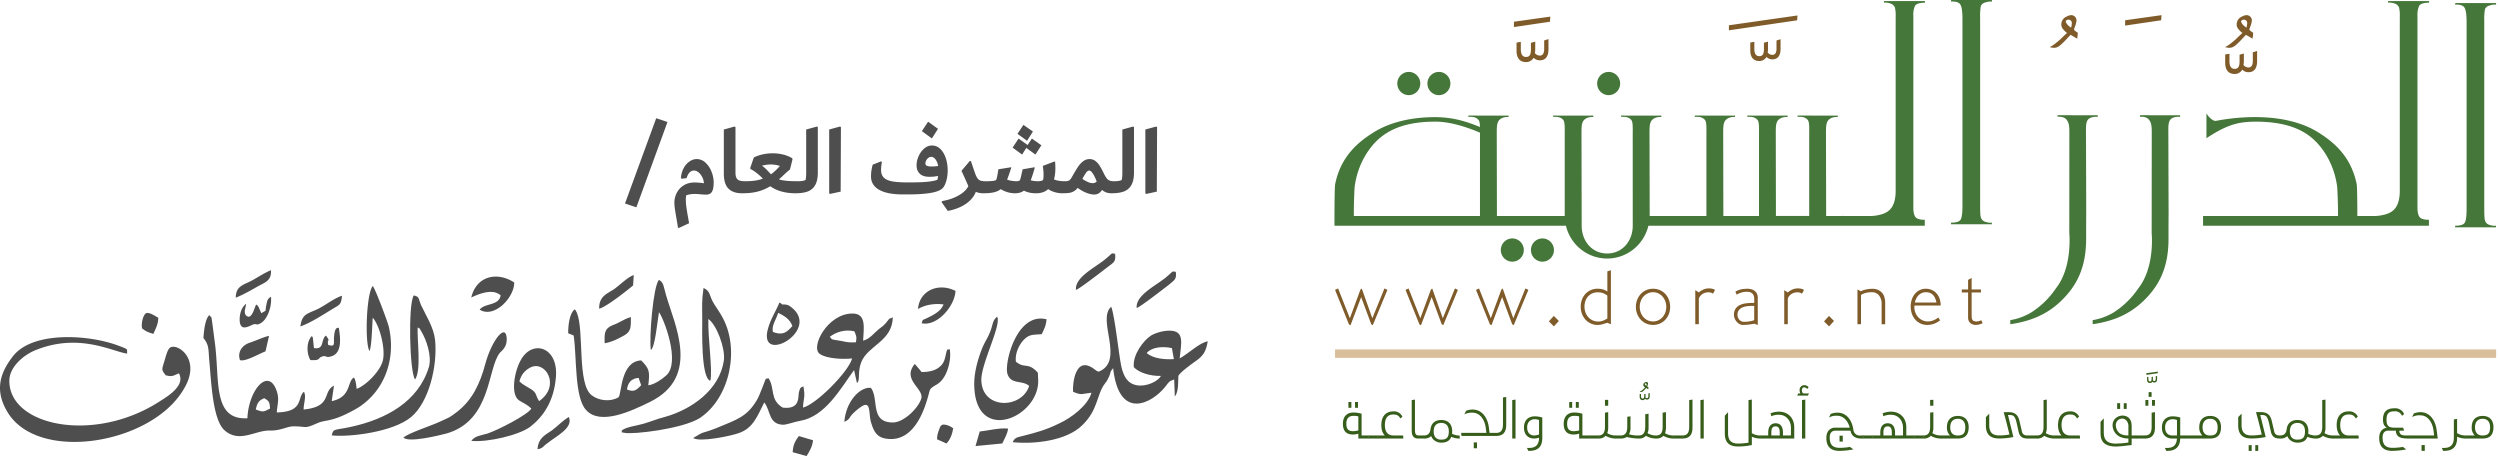 <svg width="296" height="56" xmlns="http://www.w3.org/2000/svg"><g fill="none" fill-rule="evenodd"><path d="M160.829 51.347a2.189 2.189 0 0 1-.639.1c-.703 0-1.19-.331-1.19-1.273 0-.95.559-1.331 1.24-1.331.329-.002.657.046.972.143v2.576h.827l.036.36h-1.246v-.575Zm0-2.044a1.886 1.886 0 0 0-.588-.064c-.464 0-.834.223-.834.935 0 .698.32.878.79.878a2.35 2.35 0 0 0 .632-.094v-1.655Zm-1.175-1.704h.349v.683h-.35v-.683Zm.783 0h.349v.683h-.35v-.683Z" fill="#375D1B" fill-rule="nonzero"/><path fill="#375D1B" fill-rule="nonzero" d="M162.001 51.562h1.11l.036.36h-1.11z"/><path d="M163.073 51.562h.885c-.261-.258-.413-.661-.413-1.244 0-1.109.61-1.612 1.415-1.612.456-.04.889.209 1.087.626l-.246.216c-.196-.39-.464-.475-.841-.475-.618 0-.994.381-.994 1.244 0 .785.312 1.245 1.03 1.245h1.13l.037.36h-3.052l-.038-.36ZM167.894 51.922c-.312 0-.747-.115-.747-.9v-3.654l.384-.058v3.67c0 .518.232.582.442.582h.639l.036.36h-.754Z" fill="#375D1B" fill-rule="nonzero"/><path d="M169.372 50.814c.094-.748.601-1.087 1.276-1.087.878 0 1.291.56 1.291 1.332 0 .098-.007.197-.022.294.265.137.559.208.856.209h.036l.036.36h-.043c-.334 0-.665-.069-.972-.202-.174.468-.572.691-1.182.691a1.365 1.365 0 0 1-.928-.36 1.167 1.167 0 0 1-.268-.417c-.23.207-.534.31-.841.288l-.036-.36c.5 0 .732-.252.797-.748m2.168.259c0-.685-.37-1-.892-1-.464 0-.819.237-.877.755l-.014.108a.826.826 0 0 0-.008.137c0 .683.349.978.863.978h.036c.646 0 .892-.287.892-.978M173.037 51.612l-.037-.36h2.988l-.08-.64c-.138-.95-.69-1.75-1.56-1.75h-.015a1.812 1.812 0 0 0-.956.204l.21-.426c.245-.098.505-.149.769-.15 1.029 0 1.747.84 1.92 2.072l.088.69h.805c.573 0 .783-.36.783-1.043v-3.151l.385-.058v3.324c0 .842-.377 1.288-1.168 1.288h-4.132Zm1.457.77h.384v.691h-.384v-.691ZM179.048 51.922v-4.554l.391-.058v4.612zM180.787 53.03c.087.007.167.007.246.007.847 0 1.189-.432 1.189-1.216-.19.062-.388.096-.588.101-.66 0-1.196-.417-1.196-1.309 0-.914.588-1.316 1.247-1.316.312-.003.623.043.922.136v2.424c0 1.007-.486 1.526-1.538 1.526h-.116l-.166-.353Zm1.436-3.302a1.546 1.546 0 0 0-.522-.094c-.435 0-.885.288-.885.971 0 .691.406.957.849.957.191-.008.38-.049.558-.122v-1.712ZM186.97 51.347a2.189 2.189 0 0 1-.638.1c-.703 0-1.19-.331-1.19-1.273 0-.95.56-1.331 1.24-1.331.33-.002.658.046.973.143v2.576h.826l.036.36h-1.247v-.575Zm0-2.044a1.884 1.884 0 0 0-.588-.064c-.463 0-.833.223-.833.935 0 .698.319.878.79.878.214-.003.426-.034.631-.094v-1.655Zm-1.174-1.705h.348v.683h-.348v-.683Zm.782 0h.35v.683h-.35v-.683Z" fill="#375D1B" fill-rule="nonzero"/><path fill="#375D1B" fill-rule="nonzero" d="M188.143 51.562h1.11l.036.36h-1.11z"/><path d="M191.304 51.922c-.42.002-.834-.11-1.197-.323a1.075 1.075 0 0 1-.848.323h-.007l-.037-.36h.008c.587 0 .805-.353.805-1.043v-1.662l.384-.057v1.834c.004.221-.036.441-.116.647.292.183.628.28.972.28h.036l.036.361h-.036Zm-1.276-4.575h.384v.69h-.384v-.69ZM194.912 45.944l-.058.058c-.036.036-.101.115-.218.222-.143.145-.231.194-.34.194a.511.511 0 0 1-.145-.021l-.02-.007c.145-.073.28-.168.398-.28.08-.08.167-.159.254-.238a.061.061 0 0 1-.037-.021.73.73 0 0 1-.109-.108.249.249 0 0 1-.072-.18.31.31 0 0 1 .204-.287.351.351 0 0 1 .166-.05.191.191 0 0 1 .144.06c.037.04.056.094.052.148a1.214 1.214 0 0 1-.072.251l-.023.065c.03.058.146.116.146.122-.008.108-.022.18-.022.217-.03-.021-.087-.05-.145-.087a1.386 1.386 0 0 1-.101-.058m.253.641v.323c0 .122-.044.23-.16.23a.242.242 0 0 1-.188-.092.714.714 0 0 0 .014-.123v-.295l-.16.044v.244c0 .173-.042.274-.18.274-.145 0-.196-.116-.196-.288v-.267l-.16.029v.302c0 .237.103.41.356.41a.328.328 0 0 0 .282-.158c.061.063.145.097.232.094.24 0 .32-.187.32-.396v-.381l-.16.05Zm-.239-.9c.007-.014.007-.028.014-.05a.548.548 0 0 0 .015-.108.122.122 0 0 0-.03-.097.12.12 0 0 0-.093-.04c-.065 0-.1.037-.1.072a.1.1 0 0 0 .02.052.44.44 0 0 0 .109.12.44.44 0 0 1 .065.052" fill="#375D1B" fill-rule="nonzero"/><path d="M191.252 51.562h.61c.587 0 .805-.353.805-1.043v-1.173l.384-.057v1.345a1.504 1.504 0 0 1-.13.684c-.008.029-.037.064-.045.093.075.03.153.052.233.065l.086.022c.264.047.53.069.798.064.588 0 .805-.353.805-1.043v-1.475l.392-.064v1.654c.009.223-.034.444-.124.647.295.183.633.28.979.281.602 0 .812-.344.812-1.043v-1.662l.392-.058v1.835c0 .223-.037.444-.11.655.297.178.635.272.98.273h.036l.036.36h-.043a2.33 2.33 0 0 1-1.198-.323c-.23.229-.547.346-.87.322a2.37 2.37 0 0 1-1.203-.322c-.221.23-.532.348-.848.322a6.132 6.132 0 0 1-1.117-.114c-.05-.008-.102-.014-.138-.023a.6.6 0 0 1-.145-.05c-.218.134-.47.199-.725.188h-.616l-.036-.36Z" fill="#375D1B" fill-rule="nonzero"/><path fill="#375D1B" fill-rule="nonzero" d="M198.115 51.562h1.11l.036.36h-1.11z"/><path d="M199.187 51.562c.602 0 .813-.344.813-1.043v-3.153l.391-.057v3.324c0 .842-.377 1.286-1.167 1.286l-.037-.357ZM201.334 51.922v-4.554l.39-.058v4.612zM207.416 52.691a7.551 7.551 0 0 1-1.653.173c-1.052 0-1.545-.51-1.545-1.54v-2.108l.385-.418v2.475c0 .836.349 1.245 1.19 1.245a7.656 7.656 0 0 0 1.231-.108v-5.043l.392-.057v3.971c.292.183.629.28.972.281h.037l.035.36h-.043c-.345 0-.686-.074-1-.216v.985Z" fill="#375D1B" fill-rule="nonzero"/><path d="M209.357 51.224c0-.863.442-1.109.877-1.109s.87.246.87 1.11v.337h.943v-.899c0-.929-.617-1.554-1.407-1.554a2.097 2.097 0 0 0-.921.173l-.086-.346a2.766 2.766 0 0 1 1.014-.194c.942 0 1.792.634 1.792 1.871v1.31h-4.018l-.036-.36h.972v-.339Zm.877-.742c-.464 0-.508.39-.508.742v.338h.994v-.338c0-.332-.051-.742-.486-.742M212.907 46.59h.255a.785.785 0 0 1-.087-.38.554.554 0 0 1 .144-.43.542.542 0 0 1 .414-.175c.2-.001.387.092.508.252l-.166.194a.603.603 0 0 0-.342-.194c-.166 0-.29.115-.29.353 0 .252.095.38.29.38h.552l-.132.252h-1.268l.122-.252Zm.45 5.332v-4.554l.391-.058v4.612h-.391ZM220.621 51.562l.036.36h-.333c-.674 0-1.138-.352-1.219-.928h-1.84c-.117 0-.624.043-.624.79v.023c0 .828.34 1.215 1.174 1.215.41 0 .82-.035 1.225-.107l.399.295a9.24 9.24 0 0 1-1.653.173c-1.03 0-1.544-.504-1.544-1.504v-.036c0-.994.667-1.173.913-1.21h1.85c-.19-.776-.74-1.41-1.487-1.41h-.015a1.817 1.817 0 0 0-.957.21l.21-.425c.256-.096.525-.147.798-.151 1 0 1.712.792 1.885 2.021a.76.76 0 0 0 .274.52.743.743 0 0 0 .56.163h.348Zm-2.436.022h-.384v.698h.384v-.698Z" fill="#375D1B" fill-rule="nonzero"/><path fill="#375D1B" fill-rule="nonzero" d="M220.582 51.562h1.11l.036.36h-1.108z"/><path d="M222.627 51.224c0-.863.442-1.109.877-1.109s.87.246.87 1.11v.337h.944v-.899c0-.929-.618-1.554-1.408-1.554a2.098 2.098 0 0 0-.92.173l-.087-.346a2.767 2.767 0 0 1 1.015-.194c.942 0 1.79.634 1.79 1.871v.95h.972l.036.36h-5.025l-.036-.36h.972v-.339Zm.878-.742c-.464 0-.508.39-.508.742v.338h.994v-.338c0-.332-.051-.742-.486-.742" fill="#375D1B" fill-rule="nonzero"/><path fill="#375D1B" fill-rule="nonzero" d="M226.642 51.562h1.109l.036.36h-1.11z"/><path d="M229.803 51.922c-.42.002-.834-.11-1.197-.323a1.076 1.076 0 0 1-.848.323h-.008l-.036-.36h.007c.587 0 .806-.353.806-1.043v-1.662l.384-.057v1.834c.003.221-.036.441-.117.647.292.183.628.28.972.28h.037l.035.361h-.035Zm-1.276-4.575h.384v.69h-.384v-.69Z" fill="#375D1B" fill-rule="nonzero"/><path d="M229.764 51.562h1.116a1.288 1.288 0 0 1-.362-.993c0-.906.55-1.324 1.29-1.324.878 0 1.284.562 1.284 1.324 0 .943-.443 1.353-1.284 1.353H229.8l-.036-.36Zm2.929-.971c0-.684-.362-1.008-.885-1.008-.529 0-.899.324-.899 1.008 0 .67.35.971.862.971h.036c.639 0 .885-.28.885-.971M238.385 51.743a8.173 8.173 0 0 1-1.712.172c-1.052 0-1.544-.511-1.544-1.54v-.986l.398-.41v1.339c0 .835.34 1.237 1.175 1.237a6.78 6.78 0 0 0 1.218-.108c-.667-2.712-.507-1.942-.595-2.317l-.087-.337h.544c.775 0 1.153.316 1.327 1.064l.276 1.195c.094.467.42.51.71.51h.015l.036.36h-.008c-.399 0-.957-.02-1.131-.777l-.225-1.021c-.174-.756-.326-.986-.811-.986h-.226l.64 2.605Z" fill="#375D1B" fill-rule="nonzero"/><path fill="#375D1B" fill-rule="nonzero" d="M240.07 51.562h1.11l.036.36h-1.108z"/><path d="M243.232 51.922c-.42.002-.834-.11-1.197-.323a1.076 1.076 0 0 1-.848.323h-.008l-.036-.36h.007c.588 0 .806-.353.806-1.043v-3.151l.383-.058v3.324c.004.221-.035.441-.116.647.292.184.63.28.973.281h.036l.036.36h-.036Z" fill="#375D1B" fill-rule="nonzero"/><path d="M243.195 51.562h.884c-.261-.258-.414-.661-.414-1.244 0-1.109.61-1.612 1.415-1.612.456-.041.89.208 1.087.626l-.246.216c-.195-.39-.464-.475-.841-.475-.616 0-.994.381-.994 1.244 0 .785.312 1.245 1.03 1.245h1.131l.036.36h-3.052l-.036-.36ZM252.387 51.562h.522l.036.36h-.558v.77c-.138.007-.283.043-.435.05-.466.07-.936.113-1.407.13-.986 0-1.842-.296-1.842-1.547v-1.383l.384-.408v1.733c0 1.014.66 1.258 1.43 1.258.497-.008.994-.05 1.486-.128v-.475c-.812 0-1.567-.324-1.82-1.166-.487-1.748 2.196-2.216 2.204-.394v1.2Zm-.384-1.23c-.204-1.286-1.77-.82-1.45.323.18.626.608.907 1.45.907v-1.23Zm-1.335-2.597h.356v.683h-.356v-.683Zm.783 0h.349v.683h-.349v-.683Z" fill="#375D1B" fill-rule="nonzero"/><path fill="#375D1B" fill-rule="nonzero" d="M252.87 51.562h1.11l.035.36h-1.108zM254.123 44.382l.008-.195 1.356-.187-.008.187-1.356.195Zm1.277.122v.388c0 .209-.08.396-.32.396a.309.309 0 0 1-.232-.094.338.338 0 0 1-.282.152c-.254 0-.355-.16-.355-.41v-.296l.159-.029v.266c0 .173.051.289.196.289.137 0 .18-.109.18-.274v-.244l.16-.044v.288a.623.623 0 0 1-.014.122c.045.06.114.098.188.1.117 0 .16-.114.16-.229v-.324l.16-.057Z"/><path d="M253.943 51.562c.602 0 .812-.345.812-1.043v-1.662l.391-.057v1.834c0 .842-.377 1.288-1.167 1.288l-.036-.36Zm.072-4.201h.348v.676h-.348v-.676Zm.384-.936h.349v.562h-.349v-.562Zm.4.936h.348v.676h-.349v-.676ZM256.32 53.03c.087.007.166.007.246.007.812 0 1.145-.396 1.182-1.115h-.58c-.66 0-1.197-.417-1.197-1.309 0-.914.587-1.316 1.247-1.316.312-.003.623.043.921.136v2.13h.464l.036.36h-.5c-.029.956-.515 1.459-1.537 1.459h-.116l-.167-.352Zm.029-2.425c0 .691.406.957.849.957h.557v-1.834a1.565 1.565 0 0 0-.522-.094c-.435 0-.885.288-.885.971" fill="#375D1B" fill-rule="nonzero"/><path fill="#375D1B" fill-rule="nonzero" d="M258.566 51.562h1.11l.036.36h-1.108z"/><path d="M259.64 51.562h1.116a1.288 1.288 0 0 1-.363-.993c0-.906.55-1.324 1.29-1.324.879 0 1.285.562 1.285 1.324 0 .943-.443 1.353-1.285 1.353h-2.008l-.036-.36Zm2.928-.971c0-.684-.362-1.008-.885-1.008-.528 0-.898.324-.898 1.008 0 .67.349.971.863.971h.035c.64 0 .885-.28.885-.971M268.258 51.743a8.126 8.126 0 0 1-1.711.172c-1.052 0-1.545-.511-1.545-1.54v-.986l.4-.41v1.338c0 .836.34 1.238 1.174 1.238.408.001.816-.035 1.218-.108-.667-2.712-.507-1.943-.595-2.317l-.087-.338h.544c.775 0 1.152.317 1.327 1.065l.275 1.195c.095.467.421.51.71.51h.015l.037.36h-.008c-.399 0-.957-.02-1.13-.778l-.227-1.02c-.174-.756-.326-.987-.812-.987h-.226l.641 2.606Zm-1.66.963h-.355v.683h.354v-.683Zm.775 0h-.348v.683h.348v-.683Z" fill="#375D1B" fill-rule="nonzero"/><path d="M270.742 50.814c.095-.748.602-1.087 1.276-1.087.878 0 1.292.56 1.292 1.332 0 .098-.006.197-.02.294.264.137.557.209.854.209h.036l.037.36h-.045c-.334 0-.665-.069-.972-.202-.174.468-.573.691-1.182.691a1.365 1.365 0 0 1-.928-.36 1.169 1.169 0 0 1-.267-.417c-.23.206-.534.31-.841.288l-.036-.36c.5 0 .732-.252.797-.748m2.168.259c0-.685-.369-1-.892-1-.464 0-.819.237-.876.755l-.015.108a.826.826 0 0 0-.008.137c0 .683.349.978.863.978h.036c.646 0 .892-.287.892-.978" fill="#375D1B" fill-rule="nonzero"/><path d="M276.23 51.922c-.42.002-.834-.11-1.197-.323a1.076 1.076 0 0 1-.848.323h-.008l-.036-.36h.007c.588 0 .806-.353.806-1.043v-3.151l.383-.058v3.324c.004.221-.035.441-.115.647.291.183.628.28.971.281h.037l.036.36h-.036Z" fill="#375D1B" fill-rule="nonzero"/><path d="M276.193 51.562h.884c-.26-.258-.413-.661-.413-1.244 0-1.109.609-1.612 1.413-1.612.457-.04.89.209 1.088.626l-.246.216c-.195-.39-.464-.475-.842-.475-.615 0-.993.381-.993 1.244 0 .785.312 1.245 1.03 1.245h1.131l.036.36h-3.052l-.036-.36ZM282.723 50.994c-.116 0-.624.042-.624.79v.023c0 .827.34 1.216 1.175 1.216.41 0 .82-.036 1.226-.108l.398.294a9.193 9.193 0 0 1-1.653.174c-1.03 0-1.545-.504-1.545-1.505v-.035c0-.993.668-1.173.914-1.209-.26-.108-.47-.396-.47-.942 0-1.101.608-1.353 1.405-1.353.47-.026.907.246 1.095.683l-.246.216a.854.854 0 0 0-.841-.54c-.616 0-.994.146-.994.994 0 .776.29.943.972.943h1l.102.36h-.551c0 .525.384.568.848.568h.32l.035.359h-.043c-.79 0-1.552-.044-1.574-.927h-.949Z" fill="#375D1B" fill-rule="nonzero"/><path d="M288.63 51.922h-3.379l-.035-.36h2.987l-.08-.64c-.138-.95-.689-1.75-1.56-1.75h-.014a1.815 1.815 0 0 0-.957.204l.21-.426c.25-.097.516-.148.784-.15 1.022 0 1.733.84 1.907 2.072l.137 1.05Zm-1.537.77h-.383v.69h.384v-.69ZM289.107 53.03c.087.007.152.007.24.007.84 0 1.19-.41 1.19-1.245v-2.136l.384-.058v1.684c.294.184.633.281.98.28h.035l.036.36h-.043c-.347 0-.69-.074-1.008-.215v.137c0 1.028-.493 1.54-1.545 1.54h-.11l-.159-.354Z" fill="#375D1B" fill-rule="nonzero"/><path d="M291.897 51.562h1.117a1.288 1.288 0 0 1-.363-.993c0-.906.551-1.324 1.291-1.324.878 0 1.284.562 1.284 1.324 0 .943-.442 1.353-1.284 1.353h-2.008l-.037-.36Zm2.93-.971c0-.684-.363-1.008-.885-1.008-.53 0-.9.324-.9 1.008 0 .67.35.971.864.971h.036c.639 0 .885-.28.885-.971" fill="#375D1B" fill-rule="nonzero"/><path fill="#D8BE9B" fill-rule="nonzero" d="M158.071 41.37h137.47v1h-137.47z"/><path d="m253.37 13.642 4.757.008v.187c-.237-.026-.826-.021-1.126.292-.315.332-.267 1.015-.268 1.728l.03 9.47c-.005.181-.008.863-.01 1.526v.984l-.001.125v.32c0 3.325-1.047 5.536-3.053 7.43-1.597 1.509-3.5 2.324-5.927 2.676v-.485a7.091 7.091 0 0 0 2.467-.9 10.04 10.04 0 0 0 2.938-2.866c1.992-2.517 1.58-6.532 1.58-6.532l.01-11.711c.003-.87-.011-1.311-.32-1.709-.193-.249-.503-.389-1.076-.36l-.002-.183Zm-9.754-.002 4.758.01v.186c-.236-.024-.827-.02-1.126.293-.315.331-.267 1.015-.267 1.728l.029 9.47c-.007.215-.01 1.128-.011 1.883l-.001.753v.32c0 3.324-1.047 5.534-3.053 7.43-1.597 1.508-3.5 2.323-5.928 2.676v-.485a7.115 7.115 0 0 0 2.467-.9 10.041 10.041 0 0 0 2.938-2.866c1.993-2.519 1.582-6.534 1.582-6.534l.008-11.71c.004-.87-.011-1.312-.32-1.71-.19-.249-.501-.389-1.076-.359v-.185ZM227.918.125v.187c-.656.018-1.049.144-1.18.38a2.474 2.474 0 0 0-.198 1.15v22.751c0 .52.085.89.254 1.107.166.214.533.324 1.1.324v.7H195.17c-.544 2.28-2.562 3.886-4.882 3.886s-4.338-1.606-4.882-3.886H158v-1.152c.004-1.11.016-3.446.086-3.783.68-3.35 2.809-5.02 4.505-6.089 2.175-1.373 4.876-1.832 7.318-1.832 2.43 0 4.166.712 5.32 1.168-.011-.404-.05-.696-.178-.841-.274-.317-.62-.386-1.194-.357l-.002-.157 4.761.007-.003.166c-.177-.017-.775-.017-1.118.377-.273.312-.277.811-.28 1.525l.02 9.815h8.026v-9.655c.004-.873.027-1.482-.18-1.72-.272-.317-.619-.386-1.193-.357v-.157l4.758.007-.001.166c-.177-.017-.774-.017-1.117.377-.274.312-.278.811-.28 1.524l.021 10.967c0 1.817 1.219 3.29 3.017 3.29 1.797 0 3.029-1.474 3.029-3.29l-.003-10.807c.008-.872.028-1.482-.177-1.72-.274-.317-.62-.386-1.194-.357l-.001-.157 4.757.007v.166c-.177-.017-.773-.017-1.116.377-.274.312-.279.811-.28 1.525l.02 9.814h6.715v-9.655c.007-.872.028-1.481-.177-1.72-.273-.316-.62-.386-1.195-.356v-.158l4.758.007v.166c-.179-.017-.773-.017-1.117.377-.274.313-.279.812-.28 1.525l.019 9.815h4.22v-9.655c.003-.872.026-1.482-.18-1.72-.274-.317-.62-.386-1.195-.357v-.157l4.76.006-.004.166c-.176-.017-.772-.017-1.116.377-.273.312-.278.811-.278 1.525l.017 9.814h3.94v-9.655c.005-.872.027-1.481-.18-1.72-.272-.316-.618-.386-1.193-.356v-.158l4.76.007-.004.166c-.177-.017-.772-.017-1.117.377-.273.313-.277.812-.28 1.525l.02 9.815h1.894a.034.034 0 0 0 .002-.017c.054.008.107.01.161.017h3.386c.91-.07 1.579-.286 2-.65.528-.452.789-1.229.789-2.334V1.968a3.92 3.92 0 0 0-.086-1.07.84.84 0 0 0-.359-.412 1.879 1.879 0 0 0-.944-.174V.125h4.86Zm67.622.24-.01.187a1.829 1.829 0 0 0-.796.113.698.698 0 0 0-.516.436c-.072.447-.1.9-.081 1.354v22.282c0 .765.03 1.23.093 1.4a.815.815 0 0 0 .357.424c.295.137.62.194.942.167v.188h-4.839v-.188c.606.001.983-.117 1.132-.354.148-.236.223-.773.223-1.61V2.615c0-.87-.083-1.44-.248-1.708-.162-.27-.531-.389-1.107-.356l.01-.187h4.84Zm-7.935-.24v.187c-.655.018-1.049.144-1.176.38a2.472 2.472 0 0 0-.2 1.15v22.751c0 .52.086.89.253 1.108.168.213.536.323 1.102.323v.7h-26.742v-1.152h15.974c.027-1.018-.058-3.005-.094-3.456-.38-2.888-1.858-4.8-2.914-5.717-1.67-1.449-3.94-1.974-6.634-1.997-1.981.015-3.305.222-5.93 1.963v-2.941c.36.595.861.938 1.124.887 2.78-.539 8.297-1.046 12.155 1.388 1.696 1.069 3.825 2.739 4.506 6.089.069.337.08 2.672.083 3.783h2.233c.91-.07 1.58-.286 2.001-.65.527-.452.789-1.229.789-2.335V1.968c.02-.359-.01-.719-.086-1.07a.838.838 0 0 0-.36-.412 1.882 1.882 0 0 0-.943-.174V.125h4.86ZM169.942 14.402c-2.697 0-4.964.548-6.637 1.997-1.056.917-2.533 2.83-2.914 5.717-.034.451-.12 2.438-.092 3.456h14.93v-9.655l.002-.206c-1.306-.563-3.39-1.31-5.289-1.31ZM231.001.188c.575-.033.945.085 1.107.356.167.27.246.837.246 1.708v22.146c0 .837-.075 1.374-.22 1.61-.15.237-.527.356-1.134.356v.187h4.838v-.187a1.861 1.861 0 0 1-.941-.169.83.83 0 0 1-.358-.423c-.061-.17-.092-.635-.092-1.4V2.09a6.786 6.786 0 0 1 .08-1.355.701.701 0 0 1 .517-.435c.254-.096.525-.134.794-.113L235.85 0h-4.837l-.011.188Z" fill="#45773A" fill-rule="nonzero"/><path d="M190.465 11.265c.751 0 1.36-.616 1.36-1.375 0-.76-.608-1.375-1.36-1.376-.75 0-1.36.614-1.361 1.374 0 .76.609 1.376 1.36 1.377M170.368 11.265c.75 0 1.36-.615 1.36-1.375s-.608-1.375-1.36-1.376c-.75 0-1.36.614-1.361 1.374 0 .365.142.715.398.973.255.259.601.404.963.404M166.8 11.265c.75 0 1.36-.615 1.361-1.374 0-.76-.608-1.376-1.36-1.377-.75 0-1.36.614-1.361 1.374 0 .365.142.715.397.973s.601.404.962.404M182.625 28.23a1.36 1.36 0 0 0-1.257.85 1.387 1.387 0 0 0 .296 1.5c.39.393.976.51 1.484.296.509-.214.84-.716.839-1.273a1.369 1.369 0 0 0-1.362-1.373M179.057 28.23a1.36 1.36 0 0 0-1.257.85 1.387 1.387 0 0 0 .297 1.5c.39.393.975.51 1.484.296.508-.214.839-.716.838-1.273a1.369 1.369 0 0 0-1.362-1.373" fill="#45773A" fill-rule="nonzero"/><path d="M267.241 6.033v1.234c0 .676-.255 1.282-1.014 1.282a.978.978 0 0 1-.739-.302c-.189.319-.53.513-.897.512-.808 0-1.129-.56-1.129-1.328v-.98l.505-.092v.863c0 .56.163.93.623.93.438 0 .575-.325.575-.885v-.792l.508-.14v.955c-.006.133-.021.266-.045.397.142.189.363.3.598.303.369 0 .507-.35.507-.745v-1.05l.508-.162Zm-83.902-1.408V5.86c0 .677-.254 1.281-1.014 1.281a.97.97 0 0 1-.738-.301c-.19.318-.53.512-.898.512-.806 0-1.13-.56-1.13-1.33v-.977l.506-.093v.862c0 .559.162.93.624.93.437 0 .574-.324.574-.885v-.79l.509-.14v.954c-.006.133-.021.265-.047.396.143.19.364.301.6.303.368 0 .506-.349.506-.744v-1.05l.508-.162Zm27.48.016v1.17c0 .642-.24 1.216-.96 1.216a.918.918 0 0 1-.7-.286.993.993 0 0 1-.853.485c-.765 0-1.072-.531-1.072-1.26v-.929l.48-.087v.818c0 .53.154.882.592.882.414 0 .545-.308.545-.839V5.06l.482-.132v.905c-.004.126-.02.252-.043.376.135.18.345.286.568.287.35 0 .48-.33.48-.706v-.995l.481-.154Zm55.176-2.847c.174-.002.34.07.46.199a.629.629 0 0 1 .163.476 1.489 1.489 0 0 1-.046.256 3.799 3.799 0 0 1-.185.56l-.068.21c.092.184.46.372.46.396-.022.349-.07.582-.07.698-.091-.07-.276-.163-.46-.278a5.08 5.08 0 0 1-.321-.187l-.185.187c-.115.115-.323.37-.692.72-.462.467-.738.629-1.084.629a1.662 1.662 0 0 1-.459-.07l-.07-.023c.344-.117.83-.536 1.268-.907.252-.257.53-.513.806-.769a.211.211 0 0 1-.115-.07 2.32 2.32 0 0 1-.345-.35.814.814 0 0 1-.231-.583c.003-.416.26-.786.646-.932.16-.097.342-.153.528-.162Zm-20.762 0c.173-.002.34.07.458.199a.629.629 0 0 1 .164.476 1.534 1.534 0 0 1-.046.256 3.95 3.95 0 0 1-.185.56l-.069.209c.093.186.46.373.46.397-.023.348-.068.582-.068.698-.092-.07-.277-.163-.46-.278-.094-.047-.21-.117-.324-.187l-.183.187c-.118.115-.324.37-.692.72-.462.467-.738.63-1.084.63a1.739 1.739 0 0 1-.462-.07l-.067-.023c.345-.118.83-.537 1.267-.908.254-.258.53-.514.806-.769a.215.215 0 0 1-.115-.07 2.323 2.323 0 0 1-.345-.35.821.821 0 0 1-.23-.583c.003-.416.26-.786.644-.932.161-.097.343-.153.53-.162Zm-32.41.037-.043.575-8.075 1.184v-.597l8.119-1.162Zm52.85.499c-.206 0-.322.117-.322.233.006.06.03.116.07.162l.07.11c.077.108.169.204.273.285.076.048.146.103.21.165.021-.047.021-.093.045-.164.027-.114.042-.231.046-.349a.392.392 0 0 0-.094-.313.383.383 0 0 0-.298-.13Zm-20.764-.001c-.207 0-.321.117-.321.233.007.06.03.116.068.163.09.152.207.287.346.396.075.047.145.102.21.164.016-.054.03-.109.042-.164a1.8 1.8 0 0 0 .048-.35.392.392 0 0 0-.095-.313.383.383 0 0 0-.298-.129Zm-61.349-.362-.046.607-4.263.63v-.63l4.31-.607Zm72.365-.173-.045.606-4.264.63V2.4l4.309-.606ZM183.972 37.405l.595.597-.587.643-.595-.597.587-.643Zm32.58 0 .596.597-.588.643-.595-.597.587-.643ZM163.92 34.15l.349.174-1.732 4.175-.185-.11-1.19-3.211-1.26 3.331-.186-.1-1.645-4.085.359-.174 1.392 3.533 1.252-3.395.158-.128 1.251 3.523 1.437-3.533Zm16.689 0 .35.175-1.734 4.174-.183-.11-1.192-3.211-1.26 3.331-.184-.1-1.646-4.084.358-.175 1.393 3.534 1.252-3.396.158-.128 1.252 3.524 1.436-3.534Zm-8.345 0 .349.175-1.732 4.174-.184-.11-1.191-3.211-1.26 3.331-.184-.1-1.647-4.084.359-.175 1.392 3.534 1.252-3.396.158-.128 1.252 3.524 1.436-3.534Zm34.63.037c.135.002.269.017.4.046a1.2 1.2 0 0 1 .397.166.952.952 0 0 1 .307.33c.087.163.13.347.123.532v3.22l-.422-.156a2.075 2.075 0 0 1-.254.05l-.341.047a6.824 6.824 0 0 1-.726.05.864.864 0 0 1-.42-.106 1.23 1.23 0 0 1-.341-.28 1.389 1.389 0 0 1-.232-.384 1.164 1.164 0 0 1-.084-.432c-.01-.254.057-.506.193-.72.132-.19.312-.34.521-.436.241-.11.499-.18.762-.206.306-.034.615-.048.923-.041v-.471c0-.567-.292-.85-.875-.85-.2.001-.4.028-.595.077a1.834 1.834 0 0 0-.596.27l-.166-.349a2.01 2.01 0 0 1 .735-.294c.228-.04.46-.061.692-.063Zm-16.164-2.192v6.395l-.42-.175c-.21.062-.401.119-.573.174a1.95 1.95 0 0 1-.592.083 1.868 1.868 0 0 1-.784-.166 1.94 1.94 0 0 1-.63-.453 2.157 2.157 0 0 1-.42-.68 2.31 2.31 0 0 1-.153-.849c-.003-.29.048-.58.149-.853.092-.252.234-.483.415-.679.37-.393.886-.612 1.423-.605.216-.003.431.023.64.077.187.056.365.141.525.254V32.13l.42-.137Zm42.711.907v1.367h1.103v.358h-1.103v2.45c0 .178.003.33.01.456 0 .104.023.207.065.302.037.075.099.135.175.169.107.042.222.06.336.055a.938.938 0 0 0 .264-.032c.1-.03.196-.069.29-.114l.165.348a1.719 1.719 0 0 1-.393.148 1.746 1.746 0 0 1-.42.062c-.112 0-.223-.016-.33-.05a.875.875 0 0 1-.293-.156.742.742 0 0 1-.21-.27.932.932 0 0 1-.079-.403v-2.965h-.744v-.358h.744V33.14l.42-.239Zm-5.41 1.285c.214.001.426.041.626.12.21.08.4.203.56.362.176.175.313.386.403.619.108.283.16.586.153.89h-3.1c-.059.482.088.967.404 1.334.145.169.324.305.524.4.2.097.418.147.64.147a1.75 1.75 0 0 0 .639-.115c.22-.088.426-.207.614-.353l.209.33c-.426.357-.962.551-1.514.55a1.861 1.861 0 0 1-1.41-.618 2.038 2.038 0 0 1-.407-.693 2.588 2.588 0 0 1-.145-.881 2.5 2.5 0 0 1 .136-.835c.083-.244.21-.47.376-.666a1.666 1.666 0 0 1 1.291-.592Zm-31.509.16c.243.103.463.256.645.45.183.198.328.43.424.683.104.272.156.562.153.854.003.29-.049.577-.153.848a2.123 2.123 0 0 1-.424.68 1.912 1.912 0 0 1-.645.449 2.068 2.068 0 0 1-1.6 0 1.918 1.918 0 0 1-.645-.45 2.165 2.165 0 0 1-.428-.68 2.23 2.23 0 0 1-.158-.847c-.002-.293.051-.583.158-.854.098-.253.244-.485.428-.683.182-.193.401-.347.645-.45a2.08 2.08 0 0 1 1.6 0Zm25.169-.151c.408-.019.805.134 1.098.422.278.281.416.701.416 1.257v2.514h-.42V36.04a1.608 1.608 0 0 0-.315-1.069 1.046 1.046 0 0 0-.841-.372 2.827 2.827 0 0 0-.744.088c-.193.05-.377.132-.543.242v3.46h-.42v-4.12l.42.229v-.019c.199-.098.41-.168.627-.21.237-.05.48-.075.722-.074Zm-19.394-.047c.156-.005.312.01.464.046.105.03.206.077.298.138l-.236.44a.905.905 0 0 0-.561-.164c-.21.004-.417.056-.605.151a1.148 1.148 0 0 0-.516.583v3.046h-.42V34.36l.42.257h.017a1.84 1.84 0 0 1 .5-.326 1.5 1.5 0 0 1 .639-.142Zm10.533 0c.156-.005.312.01.464.046.106.03.206.077.298.138l-.236.44a.904.904 0 0 0-.56-.164c-.21.004-.417.056-.605.151a1.147 1.147 0 0 0-.517.583v3.046h-.42V34.36l.42.257h.018c.148-.135.316-.245.5-.326.2-.094.418-.142.638-.142Zm-5.877 2.093a2.25 2.25 0 0 0-.631.151c-.172.068-.323.18-.438.327a.872.872 0 0 0-.164.55.83.83 0 0 0 .226.596.74.74 0 0 0 .56.239 4.104 4.104 0 0 0 .973-.124c.076-.02.15-.05.22-.087v-1.67a4.967 4.967 0 0 0-.746.018Zm-17.79-1.633a1.557 1.557 0 0 0-.626.124c-.188.08-.356.2-.496.35a1.55 1.55 0 0 0-.323.536 1.95 1.95 0 0 0-.115.68 2.02 2.02 0 0 0 .118.697 1.64 1.64 0 0 0 .85.937c.205.093.428.14.653.136.196.005.391-.029.574-.1.176-.076.348-.162.513-.258l-.001-2.708a1.774 1.774 0 0 0-.573-.316 2.045 2.045 0 0 0-.575-.078Zm6.558-.01a1.464 1.464 0 0 0-.622.134 1.53 1.53 0 0 0-.498.363c-.145.16-.258.347-.333.55-.083.22-.125.454-.123.689-.002.234.04.465.123.683.076.202.189.387.333.546.14.154.31.277.499.363.195.089.408.134.622.132.213.002.423-.043.617-.132.187-.087.355-.21.494-.363.144-.16.257-.345.333-.547a1.98 1.98 0 0 0 0-1.367 1.803 1.803 0 0 0-.333-.551 1.538 1.538 0 0 0-.495-.366 1.432 1.432 0 0 0-.617-.134Zm32.31 0a1.19 1.19 0 0 0-.84.327c-.246.24-.41.553-.466.894h2.55c-.153-.814-.568-1.22-1.244-1.22Z" fill="#7F5B2A" fill-rule="nonzero"/><g fill="#4E4E4E" fill-rule="nonzero"><path d="m135.699 22.963 1.268-.274.033-7.64-.11-.068-1.28.353v7.56l.089.07Zm-4.07-.08c.588 0 1.071-.072 1.45-.216a1.67 1.67 0 0 0 .877-.759c.206-.36.309-.864.309-1.51v-5.349l-.1-.068-1.279.353v5.132c0 .35-.026.63-.077.844-.191.098-.485.148-.883.148l-.297 1.425Zm-2.085.149c.206 0 .386-.046.54-.137.155-.091.287-.228.398-.41.154.136.321.237.501.301.18.065.392.097.635.097.257 0 .448-.085.573-.256.125-.171.188-.409.188-.713a.468.468 0 0 0-.116-.33c-.077-.084-.193-.126-.348-.126a1.55 1.55 0 0 1-.529-.074.798.798 0 0 1-.347-.263 3.244 3.244 0 0 1-.337-.575c-.191-.388-.36-.698-.507-.93a2.075 2.075 0 0 0-.513-.564 1.108 1.108 0 0 0-.678-.217c-.287 0-.546.091-.778.274a2.805 2.805 0 0 0-.607.667c-.172.262-.398.64-.678 1.135-.088.16-.167.277-.237.353a.522.522 0 0 1-.248.154c-.096.027-.228.04-.397.04l-.298 1.425c.316 0 .577-.013.783-.04a1.49 1.49 0 0 0 1.048-.599c.353.26.702.455 1.048.588.345.133.647.2.904.2Zm-.198-1.346c-.155 0-.335-.046-.54-.137a4.388 4.388 0 0 1-.652-.365c.17-.327.317-.574.442-.741.125-.167.246-.25.364-.25.117 0 .25.102.397.307.147.205.301.51.463.912l.033.069a.562.562 0 0 1-.21.154.765.765 0 0 1-.297.051Zm-7.743-5.018.695-1.094-1.125-.787-.706 1.06 1.136.821Zm.993 1.631.705-1.095-1.125-.798-.507.764-1.07-.764-.706 1.072 1.125.821.497-.787 1.08.787Zm.099 4.584c.573 0 1.044-.163 1.412-.49.213.152.472.272.777.36.305.087.598.13.877.13.265 0 .454-.087.568-.262.114-.175.171-.41.171-.707a.499.499 0 0 0-.105-.33c-.07-.084-.182-.126-.336-.126a4.06 4.06 0 0 1-.7-.057 2.625 2.625 0 0 1-.569-.16c.11-.372.166-.817.166-1.334 0-.228-.011-.479-.033-.753l-.077-.034-1.38.525c.06.342.09.703.09 1.083 0 .274-.023.475-.067.604-.162.084-.371.126-.629.126-.286 0-.562-.038-.827-.114.14-.342.302-.84.485-1.494l-.044-.046-1.39.24-.12.502c-.096.471-.17.74-.221.81-.089.068-.22.102-.397.102a3.797 3.797 0 0 1-1.103-.182c.103-.267.268-.742.496-1.426l-.044-.046-1.49.24c-.036.266-.078.52-.126.764a2.672 2.672 0 0 1-.138.513c-.103.046-.244.08-.424.103a6.77 6.77 0 0 1-.79.034l-.297 1.425c.507 0 .923-.038 1.246-.114.324-.076.596-.201.817-.376.206.137.457.253.755.348.298.095.609.142.932.142.427 0 .776-.102 1.048-.308.206.1.425.175.656.229.232.053.495.08.789.08h.022Zm-10.478 2.087a6.084 6.084 0 0 0 1.489-.462c.448-.209.83-.467 1.147-.775.316-.308.544-.648.684-1.02.257.113.555.17.893.17.265 0 .454-.087.568-.262.114-.175.171-.41.171-.707a.499.499 0 0 0-.105-.33c-.07-.084-.185-.126-.347-.126a2.12 2.12 0 0 1-.612-.069.732.732 0 0 1-.37-.279c-.103-.14-.206-.36-.309-.656l-.474-1.39h-.132l-.982 1.162c.228.48.5 1.084.816 1.813-.125.251-.323.49-.595.719-.272.228-.62.435-1.042.621-.423.187-.91.33-1.462.428l-.077.114.739 1.05Zm-1.886-8.575.728-1.14-1.17-.844-.738 1.117 1.18.867Zm-2.769 6.625c.964 0 1.79-.051 2.482-.154.691-.102 1.184-.272 1.478-.507.132-.1.25-.26.353-.485.103-.224.184-.483.243-.775a4.59 4.59 0 0 0 .088-.907c0-.54-.077-1.036-.232-1.488-.154-.452-.371-.812-.65-1.078-.28-.266-.607-.399-.982-.399-.331 0-.636.12-.916.36-.279.239-.5.541-.661.906a2.657 2.657 0 0 0-.243 1.083c0 .418.127.75.38.992.254.244.631.365 1.131.365.382 0 .728-.034 1.037-.102l-.066.433c-.147.091-.478.17-.993.234s-1.195.097-2.04.097h-.607c-.75 0-1.342-.044-1.776-.131-.434-.088-.753-.238-.96-.45-.205-.214-.308-.514-.308-.902 0-.281.033-.597.1-.946l-.111-.057-.982.387a6.115 6.115 0 0 0-.149.696c-.033.22-.05.452-.05.696 0 .692.322 1.22.966 1.585.643.365 1.575.547 2.796.547h.672Zm2.736-3.307c-.25 0-.434-.028-.552-.085-.117-.057-.176-.147-.176-.268 0-.122.031-.244.094-.365a.867.867 0 0 1 .253-.302.553.553 0 0 1 .337-.12c.198 0 .373.106.524.32.15.212.251.467.303.763a5.83 5.83 0 0 1-.783.057Zm-12.033 3.25 1.268-.274.033-7.64-.11-.068-1.28.353v7.56l.089.07Zm-4.07-.08c.588 0 1.072-.072 1.45-.216a1.67 1.67 0 0 0 .877-.759c.206-.36.309-.864.309-1.51v-5.349l-.1-.068-1.279.353v5.132c0 .35-.026.63-.077.844-.191.098-.485.148-.882.148l-.298 1.425Zm-.011 0c.5 0 .75-.323.75-.969a.499.499 0 0 0-.105-.33c-.07-.084-.186-.126-.347-.126-.5 0-.93-.015-1.29-.046-.361-.03-.681-.087-.96-.17a2.7 2.7 0 0 1 .287-.262c.382-.374.72-.678 1.014-.913l.298-1.198-.033-.137a3.874 3.874 0 0 0-1.076-.433 5.163 5.163 0 0 0-1.24-.148c-.405 0-.802.044-1.192.131a4.47 4.47 0 0 0-1.036.36l-.43 1.254.033.114c.485.25.974.63 1.467 1.14a4.34 4.34 0 0 1-.971.24 9.001 9.001 0 0 1-1.17.068l-.297 1.425c.728 0 1.355-.072 1.88-.216a5.367 5.367 0 0 0 1.429-.616c.794.555 1.79.832 2.989.832Zm-2.9-2.246c-.229-.251-.424-.456-.585-.616a3.204 3.204 0 0 0-.486-.4c.36-.098.713-.147 1.06-.147.337 0 .694.057 1.069.17-.353.411-.706.742-1.059.993Zm-3.398 2.246c.257 0 .445-.085.563-.256.117-.171.176-.409.176-.713 0-.152-.035-.266-.105-.342-.07-.076-.182-.114-.336-.114-.28 0-.496-.03-.65-.091a.629.629 0 0 1-.343-.308c-.073-.145-.11-.346-.11-.605V15.05l-.11-.068-1.269.353v5.223c0 .806.18 1.395.54 1.768.36.372.909.558 1.644.558ZM80.364 27l1.224-.57-.11-.627a34.224 34.224 0 0 1-.204-1.232 6.567 6.567 0 0 1-.072-.924c0-.212.015-.384.044-.513.133-.053.285-.095.458-.125.173-.03.344-.046.513-.046.184 0 .445.015.783.046l.281.023c.107.007.223.011.348.011.308 0 .53-.114.667-.342.136-.228.204-.586.204-1.072 0-.441-.086-.878-.26-1.311a2.83 2.83 0 0 0-.716-1.067 1.493 1.493 0 0 0-1.031-.416c-.287 0-.568.091-.844.274a2.166 2.166 0 0 0-.695.787c-.187.342-.3.74-.336 1.197l.099.068.573-.068c.089-.297.208-.52.359-.673a.704.704 0 0 1 .513-.228c.184 0 .364.07.54.211.177.14.324.327.441.559.118.232.184.477.199.735a7.866 7.866 0 0 0-1.081-.09c-.522 0-.965.117-1.329.353a2.25 2.25 0 0 0-.816.9c-.18.365-.27.742-.27 1.13 0 .205.02.448.06.73.04.28.101.653.182 1.117.088.502.147.867.177 1.095l.099.068Zm-5.018-2.452 3.683-10.103L77.695 14 74 24.092l1.346.456ZM46.046 38.728c-.153-.65-1.645-4.631-1.913-4.86-.764.88-.956 6.812-.382 7.693.268-.574.306-3.024.382-3.943.765.842 1.492 3.445 1.224 4.938-.23 1.301-2.027 3.1-3.136 3.483-.038-.498-.115-1.034-.306-1.34-.841.421-.268 2.297-2.639 2.794l.268-1.837c-1.415.727-.153 2.488-3.595 2.832 0-.765.344-1.53.038-2.105-.841.69.038 2.373-3.213 2.45.039-.842.306-1.493.039-2.373-.918-3.1-3.366-.421-3.52 3.062-4.091.23-3.288-4.402-3.824-8.727l-.344-2.64c-.115-.69 0-.46-.344-.843-.612.536-.689 2.718-.689 2.718.689.842.574 1.378.689 2.679.23 2.373.382 6.966 1.797 8.229 1.76 1.57 3.634 0 5.355.038 1.3.039 2.027-.497 2.83-.497 1.645 0 1.186.344 2.83-.383 1.033-.46 1.76-.038 4.82-1.837 3.174-2.029 4.474-5.818 3.633-9.53Zm-15.758 9.76c.153-.765.345-1.071.995-1.34.535.307.65.422.688 1.226-.765.382-.765.459-1.683.114ZM59.279 34.977c-.23 1.263-1.874.88-2.486 1.684 1.683 1.072 4.092-1.377 4.092-3.215-1.912-1.263-4.436-.88-5.086 1.761.076.038 2.333-1.301 3.48-.23Z"/><path d="M40.5 35.016c-.88.268-1.836 1.033-2.792 1.53-1.224.613-1.95.536-2.142 2.106 1.377-.498 2.83-1.493 4.054-2.22.689-.383.765-.498.88-1.416ZM32.086 35.13c-.344.23-.42.307-.536.919-.23.957.153.574-.612 1.033l-.305-.688c-.23-.422.038-.039-.306-.345-.23.46-.574 2.029-1.263 1.225-.19-.498 0-.69.077-1.302-.497.345-.765 1.11-.765 1.838 0 1.684 1.3.65 1.721.574.344-.038.268.153.765-.115.765-.421 1.339-1.875 1.224-3.139ZM20.115 41.178c-.306.268-.46.957-.65 1.57-.306 1.033-.383.994.153 1.683.841.23.956 0 1.568-.23.765 1.417-1.186 2.642-2.295 3.33-7.688 4.976-17.708 2.948-17.785-2.373-.038-1.684 1.645-3.062 2.945-3.636 5.278-2.22 9.332.153 11.015.345-.114-.574.383-.421-1.3-1.034-3.48-1.224-9.868-1.607-12.2 1.302-1.53 1.952-2.219 3.98-.766 6.507 3.48 6.2 16.982 4.018 20.883-2.45 2.333-3.674-.765-5.665-1.568-5.014ZM28.414 42.632c.574.23 2.066-.65 3.022-1.033l.42-1.837c-.688.153-1.644.612-2.37.842-.919.344-1.378 1.186-1.072 2.028ZM71.594 40.642c.842-.153 1.53-.498 2.219-.88.956-.498.88-1.11.88-2.22-.804.23-1.301.65-2.143.957-.994.42-.994.957-.956 2.143ZM18.164 39.532c.23-.574.574-1.11.574-1.914-.306-.153-1.147-.765-1.492-.497-.382.306-.535 1.34-.42 1.76.42.345.688.46 1.338.651ZM32.086 31.992c-.765.306-1.568.842-2.333 1.263-.995.498-1.836.65-1.836 1.99.765-.306 1.606-.765 2.41-1.225.956-.574 1.835-.688 1.759-2.028ZM38.588 39.723c-.153.192-.077-.038-.306.46-.191.497-.115 1.186-1.11 1.033l-.114-1.072c-.038-.306-.038-.23-.153-.344-.65.689-.612 2.067-.153 2.832 1.224.077.88-.23 1.3-.382.612-.268.421.191 1.224-.077 1.3-.421.995-2.335.842-3.368-.153.038-.498-.153-.574 1.186-.038.728.153 1.11-.689.842-.076-.306 0-.306-.038-.535.038 0 .306.153-.23-.575ZM139.214 32.183c-.574-.038-.077-.23-1.3.766-1.225.957-3.481 2.067-3.328 3.521.459-.153 3.06-2.182 3.863-2.794.612-.536.88-.612.765-1.493ZM75.036 32.566c-.688.23-1.568 1.11-2.294 1.646-.842.574-1.836.842-1.798 2.335.841-.192 3.442-2.259 4.016-2.756l.076-1.225ZM93.662 36.355c-.306-.23-.42-.268-.765-.306-.153-.038-.267-.038-.306-.038h.039c.688.23-.345-.039-.039 0a2.135 2.135 0 0 0-.306-.192c-.42 1.034-1.07 1.99-1.376 3.177-1.11 4.287 6.387.115 2.753-2.64Zm-1.53.69c.727.344 1.416.765 1.683 1.568-.65.69-1.07 1.149-2.294.69-.192-.766.382-1.455.611-2.259ZM132.023 30.04c-.573-.038-.076-.23-1.3.765-1.224.957-3.48 2.067-3.327 3.522.458-.153 3.06-2.182 3.862-2.794.612-.46.88-.575.765-1.493ZM111.944 44.355c.42-.842.688-2.105.497-3.024-.306.153-.267-.23-.497.842-.115.498-.23.766-.459 1.033-.497.575-1.262.843-2.371.843-.23-.307-.612-.728-.803-.957-1.568 1.875 1.109 2.909.765 4.095-.306 1.072-2.027 2.832-3.366 2.832-2.754 0-1.606-2.832-2.6-4.095-1.225-.153-2.946 1.531-3.137 4.019.727-.345.497-.46 1.033-.995a7.103 7.103 0 0 1 1.032-.842c1.148-.69.765.918 1.11 1.952.305 1.033.688 1.722 1.759 1.875 4.016.65 5.01-5.397 5.201-5.78.42-.65 1.11-.42 1.836-1.798ZM122.92 44.967l-.038-.842c-1.185-1.301-1.53-.421-2.6-1.301-.115-.957.344-1.914.841-2.488.689-.766 1.11-.69 2.218-.766.306-.65.498-.995.574-1.76-3.557-.919-5.048 5.282-4.628 6.468.421 1.302 1.76.69 2.563 1.416-.88 2.756-5.622 2.833-5.66-.727 0-1.99 2.409-6.507 1.873-7.464-.573.422-.497.996-.841 1.8-.268.688-.574 1.11-.88 1.798-.497 1.225-.994 2.833-.994 4.364.038 7.31 7.764 3.942 7.573-.498ZM108.693 36.585c.842-.498 1.989-.69 3.022-.536-.306.766-1.071 1.187-1.951 1.608-.688.344-.42.076-.65.612 1.836.421 3.94-2.029 4.016-3.827-2.066-1.034-4.284 0-4.437 2.143Z"/><path d="m115.998 51.091-.497 1.722 3.174-.306c.23-.536.574-1.033.689-1.76-1.033-.115-2.295.23-3.366.344ZM101.465 45.35c.42-.306.038-1.225.497-2.45.803-2.028 3.671-2.45 3.748-5.32-.612.191-.42.23-.842.689-.267.306-.497.46-.803.689-.573.46-1.07 1.186-1.874 1.378.077-1.493.421-3.254-1.3-3.215-2.945.038-4.972 4.019-3.825 4.784.803.574 2.754.65 3.825.536-.42 1.57-4.245 5.435-5.814 5.818.039-1.11.306-1.225.039-2.526-.192.114-.268.153-.268.114 0 .039-.038.077-.115.154-.038.076-.153.459-.153.497-.038.306-.038.727-.153 1.034-.23.65-.88.842-1.76.727-1.567-.957-.879-2.297-1.682-3.483-.497.191-.153-.268-.765 1.225-.23.535-.344.918-.612 1.377-1.185 1.99-2.371 2.297-4.742 3.292-1.95.766-1.3.268-2.792 1.187.726.535 4.436-.23 5.392-.575 1.683-.574 2.18-1.952 3.022-3.636.765.957.497 2.527 2.142 2.641.497.039 1.377-.344 2.103-.459 2.983-.498 4.82-3.866 6.387-6.01l.345 1.532Zm-1.836-4.976c-1.377-.23-1.033-.115-1.377-.497.688-.536 1.76-.92 2.907-.651.19.497.306.574.19 1.301-.764.038-1.032 0-1.72-.153ZM111.562 50.287c-.153.153-.153.039-.268.307-.038.114-.153.382-.191.497-.115.383-.153.536-.153.919l1.109.497c.42-.42.688-1.071.803-1.799-.344-.268-.88-.497-1.3-.42ZM139.673 42.441c.19-1.837.612-3.292-1.224-3.292-.727 0-1.683.268-2.219.613-.841.574-2.141 2.22-1.988 3.712.65.69 2.027 1.072 3.212 1.034-.344.65-1.72 1.301-2.83 1.11-1.147-.192-1.606-1.072-1.874-2.297-.306-1.492-.765-6.009-1.186-7.004-1.759 1.531 1.683 6.43-1.491 7.693-.46-.23-.038.039-.46-.268-2.37-1.837-2.638 1.876-2.562 2.641 1.033.46 1.033.23 2.18.115-.42 1.493-2.333 2.947-3.824 3.636-1.568.766-2.563 1.034-4.207 1.455-.689.191-1.033.153-1.3.765 2.638.268 6.386-.191 8.222-1.99 1.95-1.876 1.683-3.636 2.716-4.976.19-.23.344-.497.497-.842.23-.574.038-.46.459-.957.688 6.277 4.59 4.172 6.157 2.22.574-.765.498-.65 1.071-.88l.077 2.028c.459-.612.382-1.645.42-2.45.192-.42 1.569-1.415 1.951-1.683.956-.651 1.3-1.11 1.53-2.412-.956.153-2.142 1.34-3.327 2.029Zm-3.902-.65c.65-.728 1.913-.804 2.984-.575l.23 1.302c-1.11.076-2.525-.077-3.214-.728ZM65.82 44.66c.305-3.559-2.716-4.477-4.093-2.142-.803 1.3-1.377 4.286-.192 4.937.574.344.957.498 1.377.919-.459.765-4.016 2.564-5.163 2.947-.88.268-1.491.268-1.95.88 1.95.191 5.698-.689 6.999-1.684 1.53-1.187 2.792-3.024 3.021-5.856Zm-2.946 1.417c-.42-.268-.994-.536-1.377-.919.191-.765.612-1.263 1.224-1.607 1.798-1.033 3.748 2.105 1.11 3.942-.46-.689-.23-.957-.957-1.416ZM51.515 40.26c-.153-1.493-1.11-2.948-1.683-4.173-.306-.765-.153-.957-.841-1.11-.689 1.034-.497 9.11.153 9.952.765-1.11.23-4.593.306-6.162.306.23.114-.077.382.382.689 1.11 1.3 3.024.956 4.287-1.262 4.172-5.163 6.2-9.14 7.081-2.028.46-2.18.153-2.372 1.033 2.065.23 7.267-.382 9.409-2.181 2.065-1.723 3.136-5.971 2.83-9.11ZM65.322 50.976c-.88.574-1.606.957-1.683 2.22.727-.153.574-.306 1.186-.727 1.032-.842 3.098-1.799 2.524-3.1-.765.459-1.3 1.071-2.027 1.607ZM59.967 39.8c-.23-1.378-1.759.574-2.486 3.215-.65 2.45-1.568 4.363-3.404 5.78-1.032.765-.726.535-2.027 1.148-.88.42-3.824 1.378-4.283 1.875.65.613 4.092-.23 5.125-.497 5.354-1.57 4.78-7.732 6.31-9.569.268-.268.957-.765.765-1.952ZM94.848 45.847c0-.038 0 0 0 0ZM85.44 37.389c-.345-.613-.689-1.034-1.033-1.646-.421-.766-.306-1.301-1.11-1.646-.229 1.608-.152 2.105-.152 3.713 0 1.34-.153 6.966.956 7.272.306-1.11-.306-5.129-.23-7.31.956.65 2.027 3.444 1.836 4.899-.497 3.483-3.825 5.817-6.999 6.698-.918.23-1.606.536-2.524.804-.765.23-2.18.382-2.6.842.19.23-.269.114.343.23.956.229 6.923-.46 8.95-1.761 3.595-2.412 4.78-8.306 2.562-12.095ZM93.854 53.54l1.644.46c.344-.574.689-1.11.765-1.875l-1.683-.498c-.42.574-.688 1.033-.726 1.914Z"/><path d="M78.861 34.94c-.306-1.034-.268-1.494-.841-1.8-.689.727-1.186 6.966-.957 8.306.498-.345.765-3.33.957-4.478.497.574 2.639 5.97.841 7.502-.42.382-1.377 1.071-2.104 1.148.192-1.608.153-1.952-.84-2.947-2.449.114-2.296 3.904-2.678 4.363-.956.574-2.333.421-3.175-.23-1.759-1.301-.88-7.693-1.759-9.76-.23-.497-.115-.23-.268-.42-.612.497-.765 1.836-.765 2.832l.65.267c.383 2.565.077 7.273 1.454 8.804 1.683 1.913 5.43.115 7.611-.957 6.043-2.986 2.83-9.224 1.874-12.63Zm-4.628 11.175c.115-.803.497-1.301 1.377-1.378l.306.88c-.574.575-.841.843-1.683.498Z"/></g></g></svg>